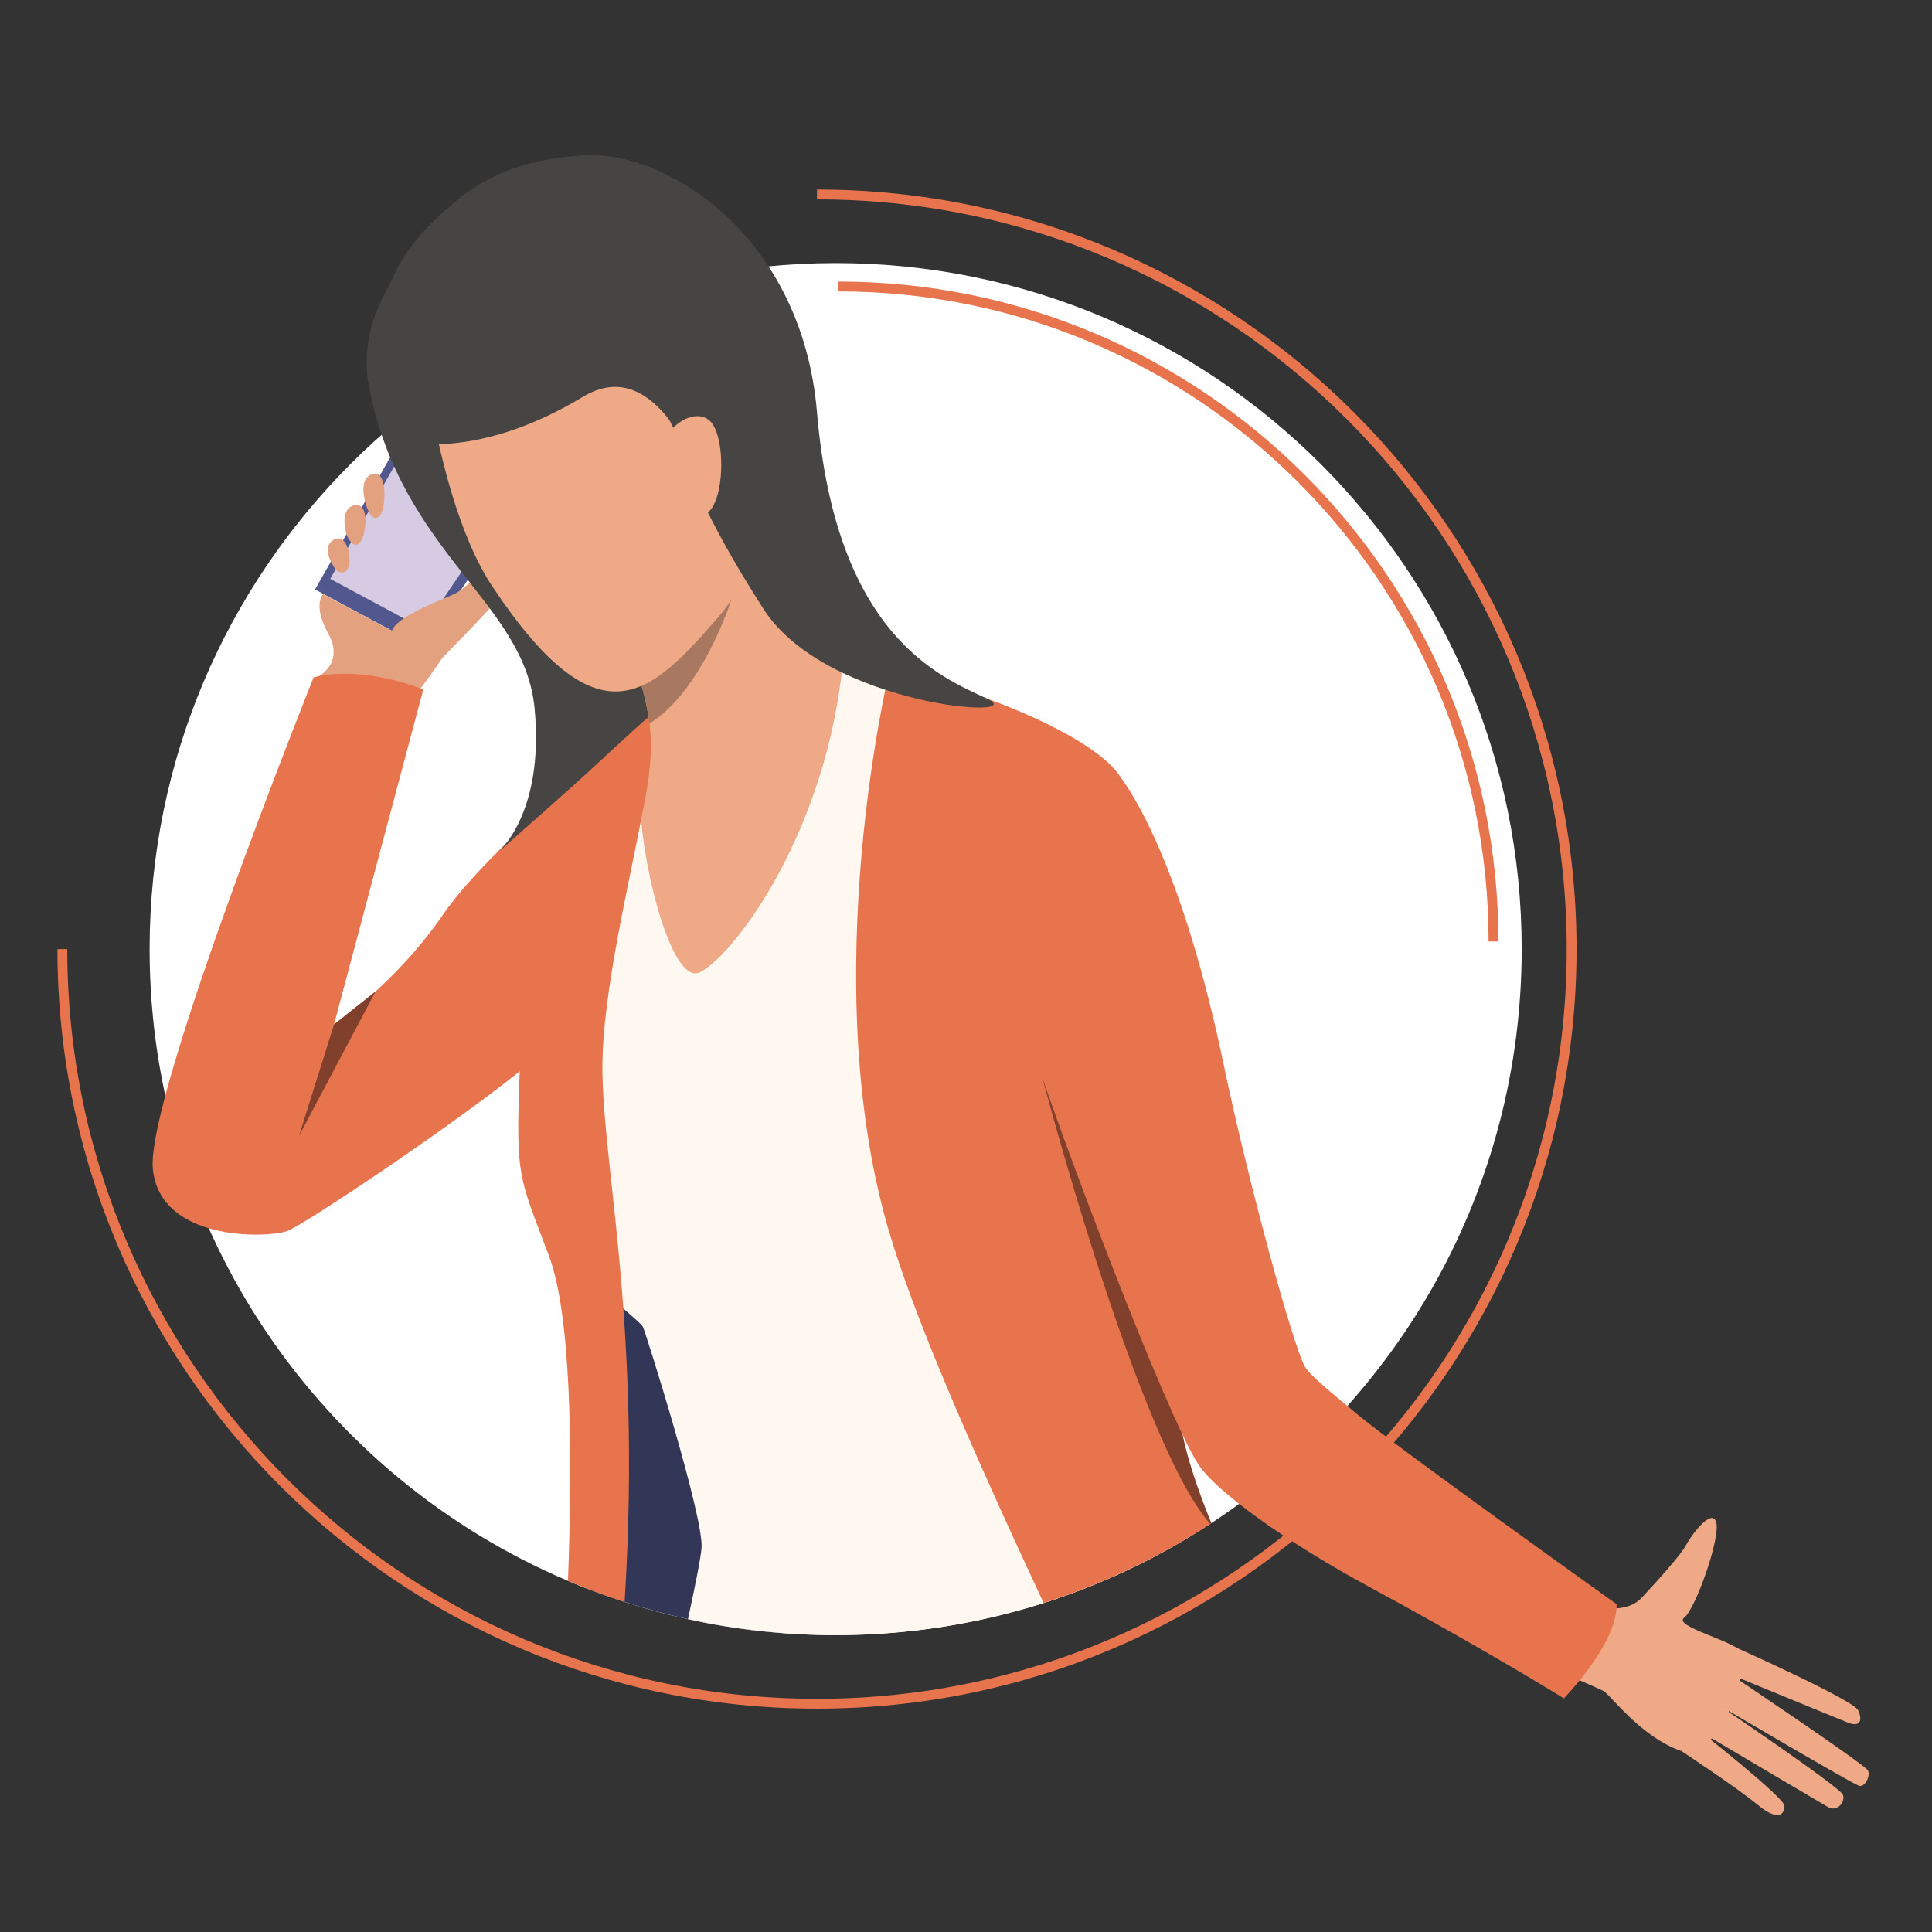 <?xml version="1.0" encoding="utf-8"?>
<!-- Generator: Adobe Illustrator 26.3.1, SVG Export Plug-In . SVG Version: 6.00 Build 0)  -->
<svg version="1.1" id="Layer_1" xmlns="http://www.w3.org/2000/svg" xmlns:xlink="http://www.w3.org/1999/xlink" x="0px" y="0px"
	 viewBox="0 0 512 512" style="enable-background:new 0 0 512 512;" xml:space="preserve">
<rect x="0" y="0" width="512" height="512" fill="#333333" stroke="none"/>
<g>
	<path style="fill:#FFFFFF;" d="M403.26,251.52c0,63.66-32.72,119.66-82.25,152.13c-0.1,0.06-0.21,0.14-0.31,0.2
		c-4.82,3.17-9.81,6.09-14.94,8.78c-9.28,4.87-19.05,8.96-29.19,12.19c-17.38,5.52-35.9,8.51-55.12,8.51
		c-4.73,0-9.43-0.17-14.07-0.54c-8.53-0.64-16.9-1.89-25.06-3.69c-5.71-1.26-11.32-2.77-16.8-4.56c-3.22-1.04-6.41-2.16-9.55-3.39
		c-1.84-0.69-3.66-1.43-5.46-2.21C85.36,391.31,39.65,326.75,39.65,251.52c0-100.41,81.4-181.8,181.8-181.8
		S403.26,151.11,403.26,251.52z"/>
	<g>
		<path style="fill:#323757;" d="M225.52,406.35l-18.13,26.43c-8.53-0.64-16.9-1.89-25.06-3.69c-5.71-1.26-11.32-2.77-16.8-4.56
			c-3.22-1.04-6.41-2.16-9.55-3.39c1.28-27.68,1.36-56.72-1.4-80.84c-7.96-69.77,6.19-139.88,6.19-139.88L225.52,406.35z"/>
	</g>
	<path style="fill:#FFF8F1;" d="M305.76,412.62c-25.2,13.22-53.87,20.7-84.31,20.7c-13.44,0-26.53-1.45-39.13-4.23
		c1.94-8.91,3.41-16.33,3.6-18.92c0.58-8.19-14.57-56.23-15.51-58.48c-0.92-2.24-24.96-18.89-29.64-35.4
		c-4.67-16.53,15.67-99.94,15.67-99.94s39.36-45.34,69.07-39.31c29.72,6.02,68.77,25.69,72.25,32.79s-1.45,79.67-4.13,86.99
		c-2.69,7.32-0.47,67.57,0.06,75.62C293.94,376.09,299.61,394.04,305.76,412.62z"/>
	<g>
		<path style="fill:#E8744E;" d="M321.01,403.65c-4.92,3.24-10.01,6.23-15.25,8.97c-9.28,4.87-19.05,8.96-29.19,12.19
			c-18.05-38.74-34.37-75.49-41.31-99.63c-19.08-66.36,0.39-147.13,0.39-147.13c0.01,0,0.01,0,0.02,0
			c22.35,3.8,52.66,16.61,60.18,26.45c0.32,0.41,0.59,0.94,0.86,1.55c2.6,4.78,9.55,25.43,17.3,40.68c0,0-10.42,7.69-17.73,24.79
			c-3.08,7.2-5.4,15.08-5.73,22.92c-0.17,3.5,0.07,7,0.81,10.43c0.25,1.11,0.53,2.22,0.88,3.32c9.52,29.88,19.88,62.71,19.88,62.71
			c0.12,2.88,0.54,5.95,1.23,9.18c0,0.05,0,0.07,0,0.07v0.01c1.39,6.59,3.82,13.88,6.89,21.61
			C320.51,402.4,320.75,403.02,321.01,403.65z"/>
	</g>
	<path style="fill:#81402B;" d="M321.01,403.65c-0.1,0.06-0.21,0.14-0.31,0.2c-19.23-22.07-44.44-118.17-44.44-118.17
		c5.44-0.55,10.18,2.9,14.3,8.78c16.14,23.03,22.56,83.33,22.81,85.64c0,0.05,0,0.07,0,0.07v0.01c1.39,6.59,3.82,13.88,6.89,21.61
		C320.51,402.4,320.75,403.02,321.01,403.65z"/>
	<g>
		<path style="fill:#EFA986;" d="M419.08,424.74c0,0,10.8,4.18,15.93-1.27c3.92-4.15,10.76-11.8,11.83-14.03
			c0.99-2.05,6.86-10.18,7.99-5.96c1.13,4.21-5.53,22.96-8.51,25.24c-2.99,2.28,12.98,6.05,15.31,9.1
			c2.33,3.05-5.9,29.94-16.53,26.05c-10.63-3.89-18.41-14.88-20.23-15.78c-3.07-1.51-15.04-6.52-15.04-6.52L419.08,424.74z"/>
	</g>
	<g>
		<path style="fill:#EFA986;" d="M459.38,436.31c0,0,31.73,14.14,33.04,16.92c1.3,2.77,0.41,4.51-2.62,3.31
			c-3.02-1.19-31.07-12.74-31.07-12.74s34.66,23.27,36.22,25.29c0.91,1.19-0.62,4.64-2.3,4.16c-1.68-0.48-37.37-21.5-37.37-21.5
			s32.32,21.79,33.12,23.89c0.7,1.84-1.48,4.67-3.99,3.23c-2.51-1.44-33.67-19.9-33.67-19.9s22.09,17.33,22.16,19.61
			c0.06,1.98-1.41,4.4-7.08-0.28c-5.67-4.68-20.21-14.25-20.21-14.25L459.38,436.31z"/>
	</g>
	<g>
		<path style="fill:#E8744E;" d="M324.4,282.62c6.34,30.41,18.29,74.13,21.39,79.51c1.38,2.4,6.65,6.59,13.86,12.63
			c10.47,8.76,68.77,50.36,68.77,50.36c0.26,10.45-13.98,24.95-13.98,24.95c-9.51-5.85-29.23-17.46-50.35-28.86
			c-24.34-13.13-41.92-26.18-46.48-33.08c-8.53-12.89-38.17-91.32-44.18-111.07c-2.31-7.61-4.93-20.31-7.28-33.07
			c-3.1-16.82-5.72-33.71-6.54-39.09c-0.16-1.06-0.25-1.67-0.26-1.75c0-0.01,0-0.01,0-0.01s12.61-16.51,35.69,0.4
			C295.04,203.52,311.38,220.16,324.4,282.62z"/>
	</g>
	<g>
		<polygon style="fill:#52588D;" points="111.92,171.48 149.7,115.62 115.88,99.25 83.49,156.22 		"/>
	</g>
	<g>
		<polygon style="fill:#D6CBE3;" points="112.12,166.61 144.82,118.26 115.55,104.1 87.52,153.4 		"/>
	</g>
	<g>
		<path style="fill:#E4A180;" d="M84.38,179.27c0,0,6.93-3.55,2.64-11.3c-4.29-7.75-1.39-10.53-1.39-10.53l31.61,16.88
			c0,0-9.56,14.49-13.22,15.91C100.36,191.65,81.73,184.77,84.38,179.27z"/>
	</g>
	<g>
		<path style="fill:#E4A180;" d="M117.25,174.32c0,0,13.19-13.39,14.3-15.18c1.11-1.78,6.48-9.85,8.39-14.3
			c1.91-4.45-9.24-0.63-11.56,4.08c-2.32,4.71-5,6.55-7.07,7.99s-15.69,5.74-17.46,10.25C102.09,171.69,117.25,174.32,117.25,174.32
			z"/>
	</g>
	<g>
		<path style="fill:#E4A180;" d="M89.17,151.17c0,0,2.45,1.83,3.26-1.22c0.81-3.05-0.88-9.16-4.29-6.72
			C84.72,145.68,89.17,151.17,89.17,151.17z"/>
	</g>
	<g>
		<path style="fill:#E4A180;" d="M91.89,141.81c0,0,1.81,4.38,3.64,1.73c1.83-2.64,2.25-10.85-1.8-9.61
			C89.69,135.17,91.89,141.81,91.89,141.81z"/>
	</g>
	<g>
		<path style="fill:#E4A180;" d="M96.91,133.48c0,0,1.39,5.48,3.71,3.21c1.75-1.71,2.18-12.33-1.87-11.09
			C94.7,126.84,96.91,133.48,96.91,133.48z"/>
	</g>
	<g>
		<path style="fill:#E8744E;" d="M174.1,188.2l-5.85,21.74l-16.93,62.9c0,0-5.64,4.63-13.6,11.06
			c-17.58,14.23-57.29,40.81-61.58,42.33c-5.56,1.97-33.79,2.75-35.64-16.49C38.65,290.5,83.11,179.5,83.11,179.5
			c13.71-3.34,29.06,3.24,29.06,3.24l-23.63,88.71c0.32-0.21,16-10.32,29.04-29.31c6.77-9.85,21.55-23.86,34.3-35.13
			c8.63-7.63,16.33-14,19.98-16.99C173.29,188.86,174.1,188.2,174.1,188.2z"/>
	</g>
	<g>
		<path style="fill:#464543;" d="M123.84,54.21c0,0-31.62,20.16-26,48.6c8.7,43.97,41.14,56.71,43.83,84.9
			c2.69,28.2-9.84,38.3-9.84,38.3l48.97-43.34L123.84,54.21z"/>
	</g>
	<g>
		<path style="fill:#EFA986;" d="M223.42,174.95c-4.19,44.98-28.4,77.68-37.81,82.67c-9.41,4.98-19.85-46.78-14.71-55.95
			c1.38-2.46,1.6-6.02,1.18-9.92c-0.78-7.4-3.85-16.01-5.66-20.6c-0.8-2.03-1.36-3.28-1.36-3.28s30.56-59.24,36.75-27.97
			C208.01,171.18,223.42,174.95,223.42,174.95z"/>
	</g>
	<g>
		<path style="fill:#A87861;" d="M193.85,158.8c-0.12,0.37-7.66,24.25-21.77,32.95c-0.78-7.4-3.85-16.01-5.66-20.6L193.85,158.8z"/>
	</g>
	<g>
		<path style="fill:#EFA986;" d="M109.32,68.97c0,0,3.41,59.81,21.2,86.51c28.55,42.84,42.15,28.49,60.2,7.62
			C216.79,132.96,181,55.89,181,55.89L109.32,68.97z"/>
	</g>
	<g>
		<path style="fill:#464543;" d="M108.13,117.18c0,0,18.96,4.53,46.18-11.93c27.01-16.34,37.95,46.29,44.44,47.97
			c6.49,1.68,10.17-68.22-4.5-84.56c-14.67-16.34-40.98-36.32-67.18-19.58C98.36,67.42,94.18,92.29,108.13,117.18z"/>
	</g>
	<g>
		<path style="fill:#464543;" d="M115.48,59.26c0,0,9.87-16.64,39.42-18.1c22.48-1.12,57.7,21.87,61.61,68.06
			c5.01,59.17,32.54,70.1,45.02,75.91c12.48,5.82-42.54,2.07-59.13-23.66c-7.54-11.69-17.55-28.87-21.1-41.01
			c-3.56-12.15-30.29-58.46-49.8-49.8C111.99,79.31,115.48,59.26,115.48,59.26z"/>
	</g>
	<g>
		<path style="fill:#EFA986;" d="M175.86,122.07c-2.54-7.53,8.68-15.57,12.87-9.83c4.2,5.74,2.94,26.33-4.04,24.09
			C177.73,134.08,175.86,122.07,175.86,122.07z"/>
	</g>
	<g>
		<path style="fill:#E8744E;" d="M159.72,278.98c-1.13,26.43,10.64,68.16,5.81,145.55c-5.1-1.64-10.12-3.5-15.01-5.6
			c1.33-36,0.73-70.7-5.05-86.13c-8-21.35-8.83-20.29-7.74-48.9c0.84-22.07,1.25-42.49,10.24-72.15
			c8.63-7.63,20.24-18.74,23.9-21.72c0,0,1.6,7.06-0.42,18.95C168.2,227.92,160.63,257.62,159.72,278.98z"/>
	</g>
	<g>
		<polygon style="fill:#81402B;" points="88.54,271.46 79.23,301.04 99.54,262.73 		"/>
	</g>
</g>
<g>
	<path style="fill:#E8744E;" d="M397.1,249.5h-2.61c0-94.99-77.28-172.27-172.27-172.27v-2.61
		C318.65,74.61,397.1,153.07,397.1,249.5z"/>
</g>
<g>
	<path style="fill:#E8744E;" d="M216.51,452.81c-110.99,0-201.29-90.3-201.29-201.29h2.61c0,109.55,89.13,198.68,198.68,198.68
		c109.55,0,198.68-89.13,198.68-198.68c0-109.55-89.13-198.68-198.68-198.68v-2.61c110.99,0,201.29,90.3,201.29,201.3
		C417.8,362.51,327.5,452.81,216.51,452.81z"/>
</g>
</svg>
